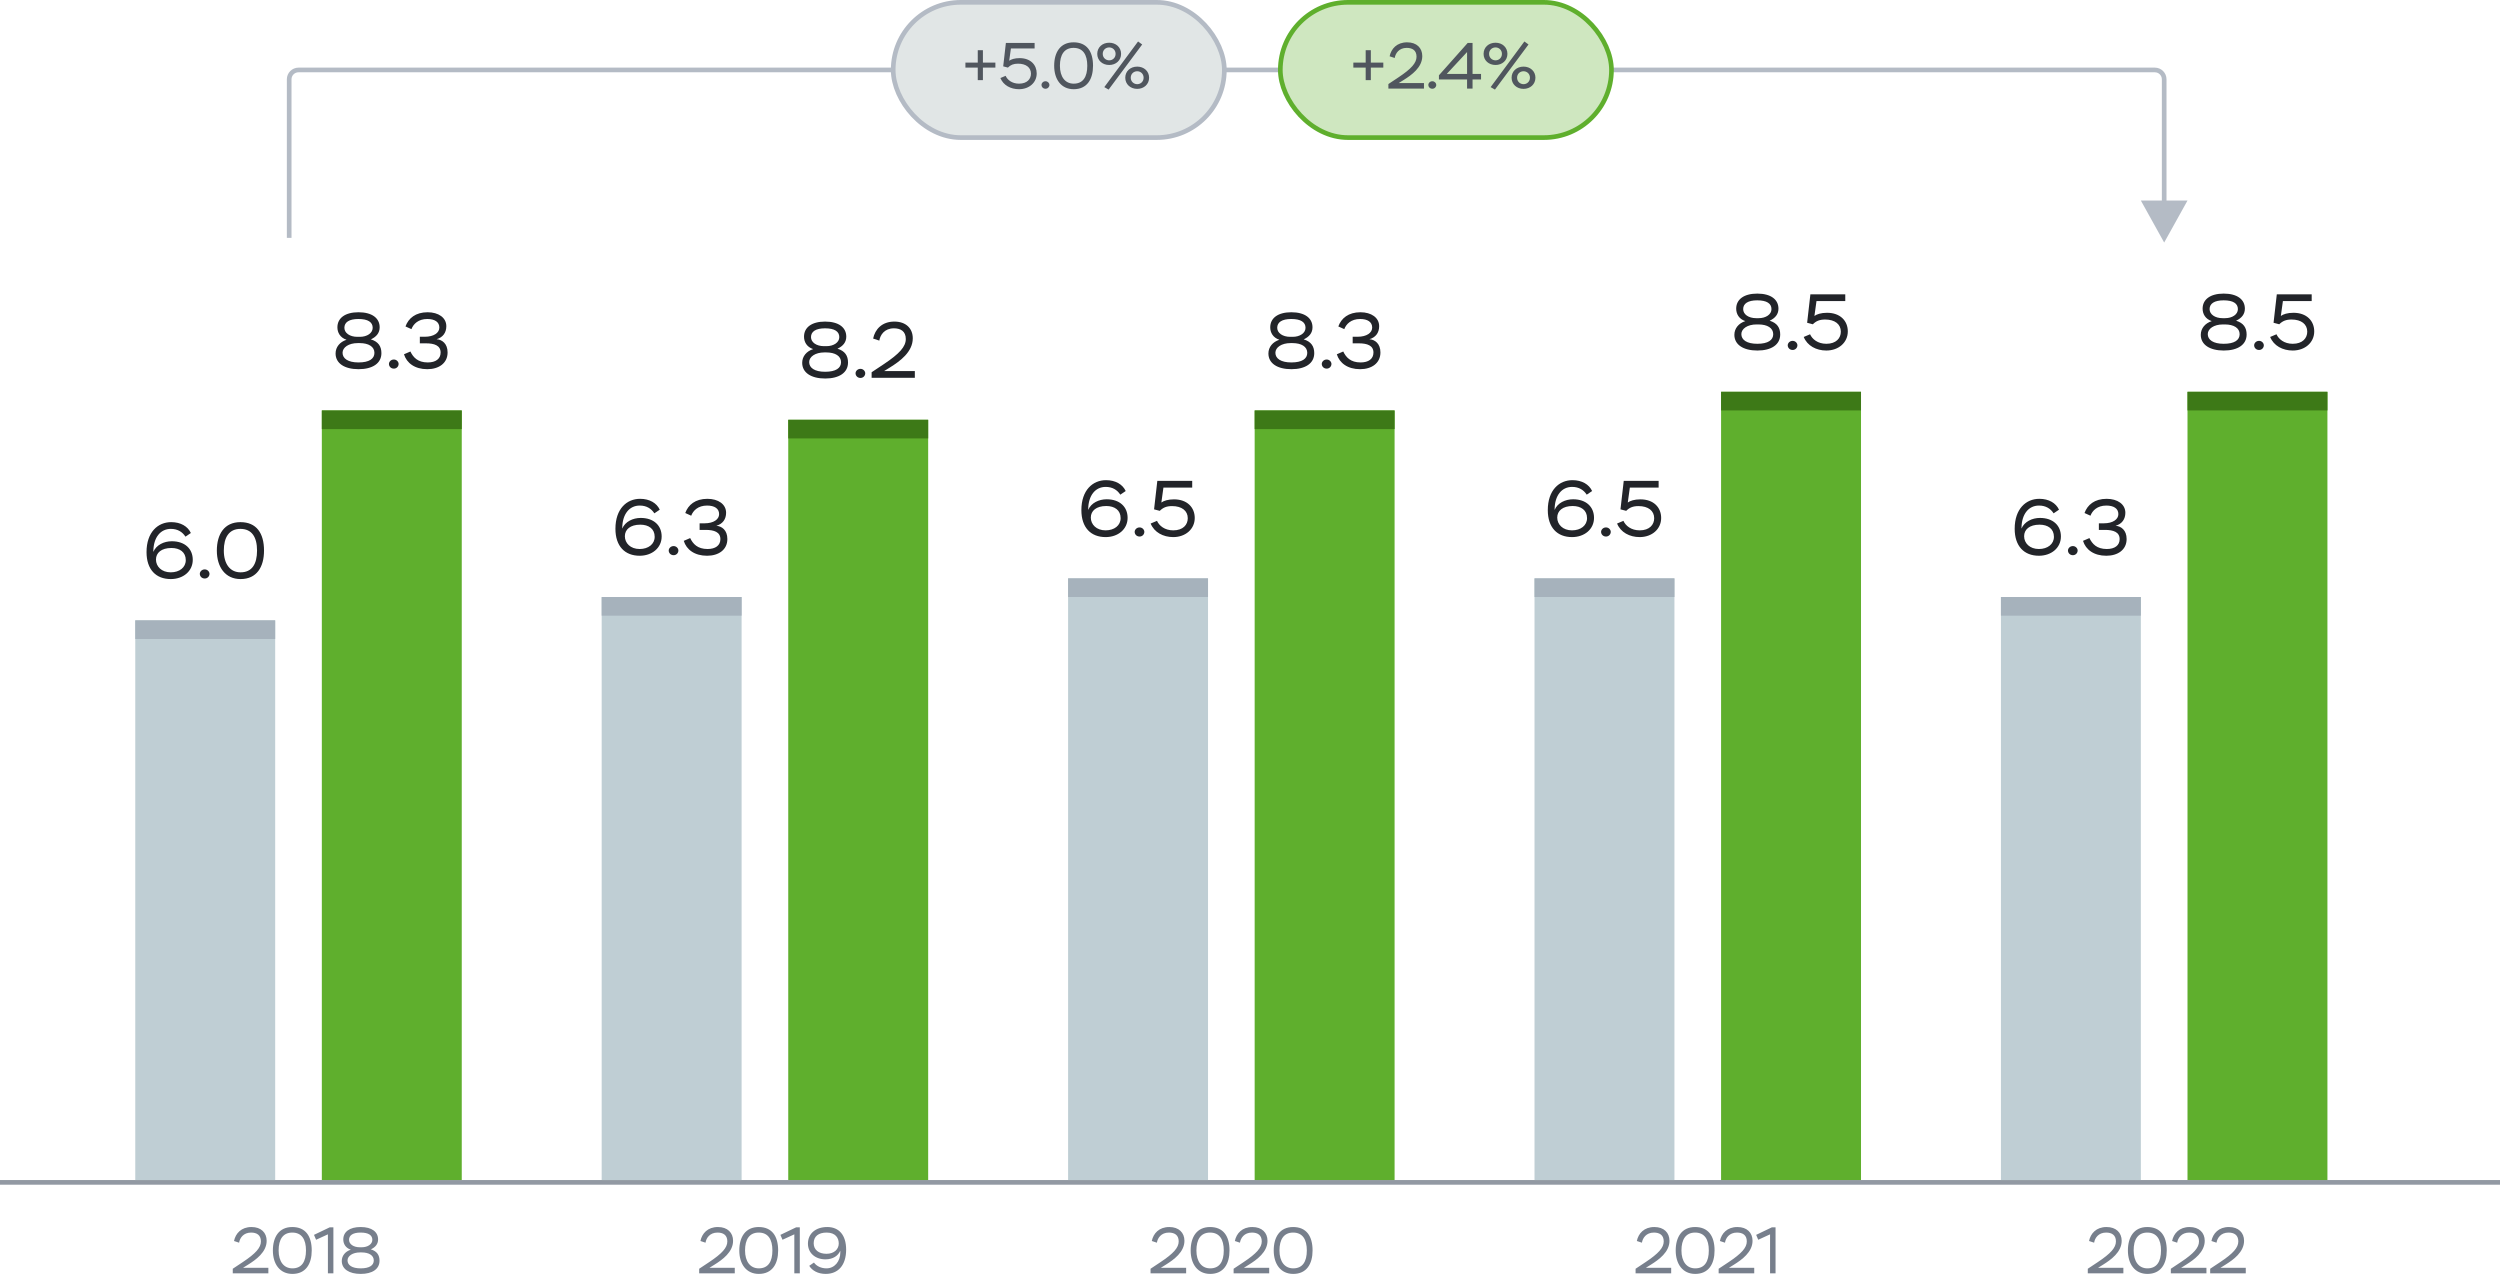 <svg width="536" height="274" viewBox="0 0 536 274" fill="none" xmlns="http://www.w3.org/2000/svg">
<path d="M62 51V17C62 15.895 62.895 15 64 15H462C463.105 15 464 15.895 464 17V46" stroke="#B4BBC5"/>
<path fill-rule="evenodd" clip-rule="evenodd" d="M459 43L464 52L469 43H459Z" fill="#B4BBC5"/>
<rect x="191.5" y="0.5" width="71" height="29" rx="14.5" fill="#E1E6E6" stroke="#B4BBC5"/>
<path d="M206.985 14.492V13.428H209.631V10.768H210.737V13.428H213.411V14.492H210.737V17.18H209.631V14.492H206.985ZM215.087 14.226L215.661 9.2H221.821V10.39H216.739L216.375 13.022C216.795 12.714 217.551 12.462 218.601 12.462C220.953 12.462 222.269 13.904 222.269 15.752C222.269 17.712 220.645 19.126 218.475 19.126C216.697 19.126 215.115 18.286 214.485 16.732L215.605 16.256C215.983 17.11 216.963 17.936 218.475 17.936C220.211 17.936 221.037 16.942 221.037 15.794C221.037 14.478 219.987 13.652 218.265 13.652C217.285 13.652 216.669 13.918 216.095 14.492L215.087 14.226ZM223.29 18.202C223.29 17.824 223.64 17.418 224.158 17.418C224.648 17.418 224.998 17.824 224.998 18.202C224.998 18.636 224.648 19.028 224.158 19.028C223.64 19.028 223.29 18.636 223.29 18.202ZM226.015 14.1C226.015 11.202 227.345 9.074 230.173 9.074C233.015 9.074 234.345 11.02 234.345 14.1C234.345 16.998 233.057 19.126 230.201 19.126C227.499 19.126 226.015 16.998 226.015 14.1ZM227.247 14.1C227.247 16.48 228.367 17.936 230.201 17.936C232.217 17.936 233.113 16.48 233.113 14.1C233.113 11.706 232.189 10.264 230.173 10.264C228.171 10.264 227.247 11.748 227.247 14.1ZM236.763 18.678L244.001 8.892L244.883 9.536L237.687 19.21L236.763 18.678ZM235.251 11.552C235.251 10.138 236.357 9.158 237.813 9.158C239.255 9.158 240.361 10.138 240.361 11.552C240.361 12.952 239.255 13.932 237.813 13.932C236.357 13.932 235.251 12.952 235.251 11.552ZM236.427 11.552C236.427 12.392 237.099 12.938 237.813 12.938C238.541 12.938 239.185 12.392 239.185 11.552C239.185 10.712 238.541 10.166 237.813 10.166C237.071 10.166 236.427 10.712 236.427 11.552ZM241.257 16.662C241.257 15.262 242.363 14.282 243.819 14.282C245.261 14.282 246.367 15.262 246.367 16.662C246.367 18.062 245.261 19.056 243.819 19.056C242.363 19.056 241.257 18.062 241.257 16.662ZM242.433 16.662C242.433 17.502 243.105 18.048 243.819 18.048C244.547 18.048 245.191 17.502 245.191 16.662C245.191 15.822 244.547 15.276 243.819 15.276C243.077 15.276 242.433 15.822 242.433 16.662Z" fill="#50565E"/>
<rect x="274.5" y="0.5" width="71" height="29" rx="14.5" fill="#CFE7C0" stroke="#5FAF2D"/>
<path d="M290.156 14.492V13.428H292.802V10.768H293.908V13.428H296.582V14.492H293.908V17.18H292.802V14.492H290.156ZM299.028 12.434L297.936 12.07C298.272 10.446 299.49 9.074 301.688 9.074C303.746 9.074 304.936 10.292 304.936 12.028C304.936 14.45 302.64 16.088 300.96 17.138L299.882 17.81H305.3V19H297.67V18.02L299.798 16.606C302.598 14.744 303.704 13.498 303.704 12.154C303.704 10.768 302.78 10.264 301.604 10.264C299.938 10.264 299.182 11.44 299.028 12.434ZM306.228 18.202C306.228 17.824 306.578 17.418 307.096 17.418C307.586 17.418 307.936 17.824 307.936 18.202C307.936 18.636 307.586 19.028 307.096 19.028C306.578 19.028 306.228 18.636 306.228 18.202ZM314.54 19V17.04H308.506V16.144L314.68 9.2H315.716V15.85H317.536V17.04H315.716V19H314.54ZM310.186 15.85H314.54V11.16L310.186 15.85ZM319.592 18.678L326.83 8.892L327.712 9.536L320.516 19.21L319.592 18.678ZM318.08 11.552C318.08 10.138 319.186 9.158 320.642 9.158C322.084 9.158 323.19 10.138 323.19 11.552C323.19 12.952 322.084 13.932 320.642 13.932C319.186 13.932 318.08 12.952 318.08 11.552ZM319.256 11.552C319.256 12.392 319.928 12.938 320.642 12.938C321.37 12.938 322.014 12.392 322.014 11.552C322.014 10.712 321.37 10.166 320.642 10.166C319.9 10.166 319.256 10.712 319.256 11.552ZM324.086 16.662C324.086 15.262 325.192 14.282 326.648 14.282C328.09 14.282 329.196 15.262 329.196 16.662C329.196 18.062 328.09 19.056 326.648 19.056C325.192 19.056 324.086 18.062 324.086 16.662ZM325.262 16.662C325.262 17.502 325.934 18.048 326.648 18.048C327.376 18.048 328.02 17.502 328.02 16.662C328.02 15.822 327.376 15.276 326.648 15.276C325.906 15.276 325.262 15.822 325.262 16.662Z" fill="#50565E"/>
<rect y="253" width="536" height="1" fill="#9299A3"/>
<path d="M51.263 266.434C51.417 265.44 52.173 264.264 53.839 264.264C55.015 264.264 55.939 264.768 55.939 266.154C55.939 267.498 54.833 268.744 52.033 270.606L49.905 272.02V273H57.535V271.81H52.117L53.195 271.138C54.875 270.088 57.171 268.45 57.171 266.028C57.171 264.292 55.981 263.074 53.923 263.074C51.725 263.074 50.507 264.446 50.171 266.07L51.263 266.434ZM58.505 268.1C58.505 270.998 59.989 273.126 62.691 273.126C65.547 273.126 66.835 270.998 66.835 268.1C66.835 265.02 65.505 263.074 62.663 263.074C59.835 263.074 58.505 265.202 58.505 268.1ZM59.737 268.1C59.737 265.748 60.661 264.264 62.663 264.264C64.679 264.264 65.603 265.706 65.603 268.1C65.603 270.48 64.707 271.936 62.691 271.936C60.857 271.936 59.737 270.48 59.737 268.1ZM67.321 264.754L67.769 265.804L70.303 264.642V273H71.479V263.144H70.681L67.321 264.754ZM77.128 267.414C75.77 267.414 74.832 266.728 74.832 265.818C74.832 264.838 75.672 264.264 77.31 264.264C79.004 264.264 79.83 264.824 79.83 265.818C79.83 266.756 78.836 267.414 77.562 267.414H77.128ZM77.534 268.52C79.102 268.52 80.138 269.15 80.138 270.242C80.138 271.278 79.228 271.936 77.324 271.936C75.462 271.936 74.51 271.236 74.51 270.228C74.51 269.276 75.602 268.52 77.184 268.52H77.534ZM77.338 273.126C79.816 273.126 81.37 272.09 81.37 270.298C81.37 269.108 80.838 268.268 79.508 267.862C80.474 267.414 81.062 266.728 81.062 265.734C81.062 264.124 79.732 263.074 77.324 263.074C74.93 263.074 73.6 264.124 73.6 265.734C73.6 266.658 74.076 267.554 75.21 267.932C74.048 268.31 73.278 269.206 73.278 270.354C73.278 272.09 74.846 273.126 77.338 273.126Z" fill="#777F8C"/>
<rect x="29" y="133" width="30" height="120" fill="#BFCED4"/>
<rect x="29" y="133" width="30" height="4" fill="#A6B2BC"/>
<path d="M36.618 124.153C39.254 124.153 41.328 122.487 41.328 120.022C41.328 117.659 39.627 116.044 36.84 116.044C35.173 116.044 33.508 116.826 32.879 118.322C32.879 118.254 32.879 118.203 32.879 118.135C32.929 115.228 34.392 113.392 36.636 113.392C38.081 113.392 39.1 114.038 39.764 115.058L40.919 114.276C40.257 112.848 38.743 111.947 36.703 111.947C33.847 111.947 31.416 114.089 31.416 118.373C31.416 122.113 33.44 124.153 36.618 124.153ZM36.602 122.708C34.647 122.708 33.44 121.45 33.44 119.971C33.44 118.526 34.596 117.489 36.755 117.489C38.539 117.489 39.831 118.373 39.831 120.09C39.831 121.654 38.489 122.708 36.602 122.708ZM42.841 123.031C42.841 123.558 43.266 124.034 43.895 124.034C44.49 124.034 44.915 123.558 44.915 123.031C44.915 122.572 44.49 122.079 43.895 122.079C43.266 122.079 42.841 122.572 42.841 123.031ZM46.491 118.05C46.491 121.569 48.293 124.153 51.574 124.153C55.042 124.153 56.606 121.569 56.606 118.05C56.606 114.31 54.991 111.947 51.54 111.947C48.106 111.947 46.491 114.531 46.491 118.05ZM47.987 118.05C47.987 115.194 49.109 113.392 51.54 113.392C53.988 113.392 55.11 115.143 55.11 118.05C55.11 120.94 54.022 122.708 51.574 122.708C49.347 122.708 47.987 120.94 47.987 118.05Z" fill="#222429"/>
<rect x="69" y="88" width="30" height="165" fill="#5FAF2D"/>
<rect x="69" y="88" width="30" height="4" fill="#3D7917"/>
<path d="M76.623 72.217C74.974 72.217 73.835 71.384 73.835 70.279C73.835 69.089 74.855 68.392 76.844 68.392C78.901 68.392 79.904 69.072 79.904 70.279C79.904 71.418 78.697 72.217 77.15 72.217H76.623ZM77.116 73.56C79.02 73.56 80.278 74.325 80.278 75.651C80.278 76.909 79.173 77.708 76.861 77.708C74.6 77.708 73.444 76.858 73.444 75.634C73.444 74.478 74.77 73.56 76.691 73.56H77.116ZM76.878 79.153C79.887 79.153 81.774 77.895 81.774 75.719C81.774 74.274 81.128 73.254 79.513 72.761C80.686 72.217 81.4 71.384 81.4 70.177C81.4 68.222 79.785 66.947 76.861 66.947C73.954 66.947 72.339 68.222 72.339 70.177C72.339 71.299 72.917 72.387 74.294 72.846C72.883 73.305 71.948 74.393 71.948 75.787C71.948 77.895 73.852 79.153 76.878 79.153ZM83.389 78.031C83.389 78.558 83.814 79.034 84.443 79.034C85.038 79.034 85.463 78.558 85.463 78.031C85.463 77.572 85.038 77.079 84.443 77.079C83.814 77.079 83.389 77.572 83.389 78.031ZM88.212 70.568C88.62 69.48 89.674 68.392 91.612 68.392C93.193 68.392 94.196 69.021 94.196 70.228C94.196 71.35 93.023 72.2 91.068 72.2H90.014V73.611H91.34C93.108 73.611 94.468 74.07 94.468 75.583C94.468 76.943 93.414 77.708 91.714 77.708C89.555 77.708 88.586 76.603 87.991 75.362L86.614 75.957C87.192 77.844 88.943 79.153 91.612 79.153C94.077 79.153 95.964 77.878 95.964 75.566C95.964 73.662 94.774 72.812 93.601 72.727C94.961 72.336 95.692 71.316 95.692 69.939C95.692 68.103 94.009 66.947 91.68 66.947C89.096 66.947 87.566 68.239 86.937 69.99L88.212 70.568Z" fill="#222429"/>
<path d="M151.263 266.434C151.417 265.44 152.173 264.264 153.839 264.264C155.015 264.264 155.939 264.768 155.939 266.154C155.939 267.498 154.833 268.744 152.033 270.606L149.905 272.02V273H157.535V271.81H152.117L153.195 271.138C154.875 270.088 157.171 268.45 157.171 266.028C157.171 264.292 155.981 263.074 153.923 263.074C151.725 263.074 150.507 264.446 150.171 266.07L151.263 266.434ZM158.505 268.1C158.505 270.998 159.989 273.126 162.691 273.126C165.547 273.126 166.835 270.998 166.835 268.1C166.835 265.02 165.505 263.074 162.663 263.074C159.835 263.074 158.505 265.202 158.505 268.1ZM159.737 268.1C159.737 265.748 160.661 264.264 162.663 264.264C164.679 264.264 165.603 265.706 165.603 268.1C165.603 270.48 164.707 271.936 162.691 271.936C160.857 271.936 159.737 270.48 159.737 268.1ZM167.321 264.754L167.769 265.804L170.303 264.642V273H171.479V263.144H170.681L167.321 264.754ZM177.03 273.126C179.648 273.126 181.412 271.334 181.412 267.918C181.412 264.782 179.872 263.074 177.366 263.074C174.902 263.074 173.222 264.46 173.222 266.644C173.222 268.646 174.804 270.004 176.974 270.004C178.612 270.004 179.704 269.22 180.152 268.156C180.166 268.268 180.166 268.38 180.166 268.492C180.166 270.48 178.906 271.936 177.198 271.936C176.092 271.936 175.084 271.488 174.51 270.69L173.502 271.39C174.09 272.384 175.35 273.126 177.03 273.126ZM177.198 268.814C175.532 268.814 174.454 267.96 174.454 266.546C174.454 265.062 175.504 264.264 177.226 264.264C179.13 264.264 179.83 265.412 179.83 266.602C179.83 267.848 178.822 268.814 177.198 268.814Z" fill="#777F8C"/>
<rect x="129" y="128" width="30" height="125" fill="#BFCED4"/>
<rect x="129" y="128" width="30" height="4" fill="#A6B2BC"/>
<path d="M137.15 119.153C139.785 119.153 141.859 117.487 141.859 115.022C141.859 112.659 140.159 111.044 137.371 111.044C135.705 111.044 134.039 111.826 133.41 113.322C133.41 113.254 133.41 113.203 133.41 113.135C133.461 110.228 134.923 108.392 137.167 108.392C138.612 108.392 139.632 109.038 140.295 110.058L141.451 109.276C140.788 107.848 139.275 106.947 137.235 106.947C134.379 106.947 131.948 109.089 131.948 113.373C131.948 117.113 133.971 119.153 137.15 119.153ZM137.133 117.708C135.178 117.708 133.971 116.45 133.971 114.971C133.971 113.526 135.127 112.489 137.286 112.489C139.071 112.489 140.363 113.373 140.363 115.09C140.363 116.654 139.02 117.708 137.133 117.708ZM143.372 118.031C143.372 118.558 143.797 119.034 144.426 119.034C145.021 119.034 145.446 118.558 145.446 118.031C145.446 117.572 145.021 117.079 144.426 117.079C143.797 117.079 143.372 117.572 143.372 118.031ZM148.195 110.568C148.603 109.48 149.657 108.392 151.595 108.392C153.176 108.392 154.179 109.021 154.179 110.228C154.179 111.35 153.006 112.2 151.051 112.2H149.997V113.611H151.323C153.091 113.611 154.451 114.07 154.451 115.583C154.451 116.943 153.397 117.708 151.697 117.708C149.538 117.708 148.569 116.603 147.974 115.362L146.597 115.957C147.175 117.844 148.926 119.153 151.595 119.153C154.06 119.153 155.947 117.878 155.947 115.566C155.947 113.662 154.757 112.812 153.584 112.727C154.944 112.336 155.675 111.316 155.675 109.939C155.675 108.103 153.992 106.947 151.663 106.947C149.079 106.947 147.549 108.239 146.92 109.99L148.195 110.568Z" fill="#222429"/>
<rect x="169" y="90" width="30" height="163" fill="#5FAF2D"/>
<rect x="169" y="90" width="30" height="4" fill="#3D7917"/>
<path d="M176.665 74.217C175.016 74.217 173.877 73.384 173.877 72.279C173.877 71.089 174.897 70.392 176.886 70.392C178.943 70.392 179.946 71.072 179.946 72.279C179.946 73.418 178.739 74.217 177.192 74.217H176.665ZM177.158 75.56C179.062 75.56 180.32 76.325 180.32 77.651C180.32 78.909 179.215 79.708 176.903 79.708C174.642 79.708 173.486 78.858 173.486 77.634C173.486 76.478 174.812 75.56 176.733 75.56H177.158ZM176.92 81.153C179.929 81.153 181.816 79.895 181.816 77.719C181.816 76.274 181.17 75.254 179.555 74.761C180.728 74.217 181.442 73.384 181.442 72.177C181.442 70.222 179.827 68.947 176.903 68.947C173.996 68.947 172.381 70.222 172.381 72.177C172.381 73.299 172.959 74.387 174.336 74.846C172.925 75.305 171.99 76.393 171.99 77.787C171.99 79.895 173.894 81.153 176.92 81.153ZM183.431 80.031C183.431 80.558 183.856 81.034 184.485 81.034C185.08 81.034 185.505 80.558 185.505 80.031C185.505 79.572 185.08 79.079 184.485 79.079C183.856 79.079 183.431 79.572 183.431 80.031ZM188.525 73.027C188.712 71.82 189.63 70.392 191.653 70.392C193.081 70.392 194.203 71.004 194.203 72.687C194.203 74.319 192.86 75.832 189.46 78.093L186.876 79.81V81H196.141V79.555H189.562L190.871 78.739C192.911 77.464 195.699 75.475 195.699 72.534C195.699 70.426 194.254 68.947 191.755 68.947C189.086 68.947 187.607 70.613 187.199 72.585L188.525 73.027Z" fill="#222429"/>
<path d="M248.036 266.434C248.19 265.44 248.946 264.264 250.612 264.264C251.788 264.264 252.712 264.768 252.712 266.154C252.712 267.498 251.606 268.744 248.806 270.606L246.678 272.02V273H254.308V271.81H248.89L249.968 271.138C251.648 270.088 253.944 268.45 253.944 266.028C253.944 264.292 252.754 263.074 250.696 263.074C248.498 263.074 247.28 264.446 246.944 266.07L248.036 266.434ZM255.278 268.1C255.278 270.998 256.762 273.126 259.464 273.126C262.32 273.126 263.608 270.998 263.608 268.1C263.608 265.02 262.278 263.074 259.436 263.074C256.608 263.074 255.278 265.202 255.278 268.1ZM256.51 268.1C256.51 265.748 257.434 264.264 259.436 264.264C261.452 264.264 262.376 265.706 262.376 268.1C262.376 270.48 261.48 271.936 259.464 271.936C257.63 271.936 256.51 270.48 256.51 268.1ZM265.844 266.434C265.998 265.44 266.754 264.264 268.42 264.264C269.596 264.264 270.52 264.768 270.52 266.154C270.52 267.498 269.414 268.744 266.614 270.606L264.486 272.02V273H272.116V271.81H266.698L267.776 271.138C269.456 270.088 271.752 268.45 271.752 266.028C271.752 264.292 270.562 263.074 268.504 263.074C266.306 263.074 265.088 264.446 264.752 266.07L265.844 266.434ZM273.086 268.1C273.086 270.998 274.57 273.126 277.272 273.126C280.128 273.126 281.416 270.998 281.416 268.1C281.416 265.02 280.086 263.074 277.244 263.074C274.416 263.074 273.086 265.202 273.086 268.1ZM274.318 268.1C274.318 265.748 275.242 264.264 277.244 264.264C279.26 264.264 280.184 265.706 280.184 268.1C280.184 270.48 279.288 271.936 277.272 271.936C275.438 271.936 274.318 270.48 274.318 268.1Z" fill="#777F8C"/>
<rect x="229" y="124" width="30" height="129" fill="#BFCED4"/>
<rect x="229" y="124" width="30" height="4" fill="#A6B2BC"/>
<path d="M237.05 115.153C239.685 115.153 241.759 113.487 241.759 111.022C241.759 108.659 240.059 107.044 237.271 107.044C235.605 107.044 233.939 107.826 233.31 109.322C233.31 109.254 233.31 109.203 233.31 109.135C233.361 106.228 234.823 104.392 237.067 104.392C238.512 104.392 239.532 105.038 240.195 106.058L241.351 105.276C240.688 103.848 239.175 102.947 237.135 102.947C234.279 102.947 231.848 105.089 231.848 109.373C231.848 113.113 233.871 115.153 237.05 115.153ZM237.033 113.708C235.078 113.708 233.871 112.45 233.871 110.971C233.871 109.526 235.027 108.489 237.186 108.489C238.971 108.489 240.263 109.373 240.263 111.09C240.263 112.654 238.92 113.708 237.033 113.708ZM243.273 114.031C243.273 114.558 243.698 115.034 244.327 115.034C244.922 115.034 245.347 114.558 245.347 114.031C245.347 113.572 244.922 113.079 244.327 113.079C243.698 113.079 243.273 113.572 243.273 114.031ZM247.432 109.203L248.656 109.526C249.353 108.829 250.101 108.506 251.291 108.506C253.382 108.506 254.657 109.509 254.657 111.107C254.657 112.501 253.654 113.708 251.546 113.708C249.71 113.708 248.52 112.705 248.061 111.668L246.701 112.246C247.466 114.133 249.387 115.153 251.546 115.153C254.181 115.153 256.153 113.436 256.153 111.056C256.153 108.812 254.555 107.061 251.699 107.061C250.424 107.061 249.506 107.367 248.996 107.741L249.438 104.545H255.609V103.1H248.129L247.432 109.203Z" fill="#222429"/>
<rect x="269" y="88" width="30" height="165" fill="#5FAF2D"/>
<rect x="269" y="88" width="30" height="4" fill="#3D7917"/>
<path d="M276.623 72.217C274.974 72.217 273.835 71.384 273.835 70.279C273.835 69.089 274.855 68.392 276.844 68.392C278.901 68.392 279.904 69.072 279.904 70.279C279.904 71.418 278.697 72.217 277.15 72.217H276.623ZM277.116 73.56C279.02 73.56 280.278 74.325 280.278 75.651C280.278 76.909 279.173 77.708 276.861 77.708C274.6 77.708 273.444 76.858 273.444 75.634C273.444 74.478 274.77 73.56 276.691 73.56H277.116ZM276.878 79.153C279.887 79.153 281.774 77.895 281.774 75.719C281.774 74.274 281.128 73.254 279.513 72.761C280.686 72.217 281.4 71.384 281.4 70.177C281.4 68.222 279.785 66.947 276.861 66.947C273.954 66.947 272.339 68.222 272.339 70.177C272.339 71.299 272.917 72.387 274.294 72.846C272.883 73.305 271.948 74.393 271.948 75.787C271.948 77.895 273.852 79.153 276.878 79.153ZM283.389 78.031C283.389 78.558 283.814 79.034 284.443 79.034C285.038 79.034 285.463 78.558 285.463 78.031C285.463 77.572 285.038 77.079 284.443 77.079C283.814 77.079 283.389 77.572 283.389 78.031ZM288.212 70.568C288.62 69.48 289.674 68.392 291.612 68.392C293.193 68.392 294.196 69.021 294.196 70.228C294.196 71.35 293.023 72.2 291.068 72.2H290.014V73.611H291.34C293.108 73.611 294.468 74.07 294.468 75.583C294.468 76.943 293.414 77.708 291.714 77.708C289.555 77.708 288.586 76.603 287.991 75.362L286.614 75.957C287.192 77.844 288.943 79.153 291.612 79.153C294.077 79.153 295.964 77.878 295.964 75.566C295.964 73.662 294.774 72.812 293.601 72.727C294.961 72.336 295.692 71.316 295.692 69.939C295.692 68.103 294.009 66.947 291.68 66.947C289.096 66.947 287.566 68.239 286.937 69.99L288.212 70.568Z" fill="#222429"/>
<path d="M352.028 266.434C352.182 265.44 352.938 264.264 354.604 264.264C355.78 264.264 356.704 264.768 356.704 266.154C356.704 267.498 355.598 268.744 352.798 270.606L350.67 272.02V273H358.3V271.81H352.882L353.96 271.138C355.64 270.088 357.936 268.45 357.936 266.028C357.936 264.292 356.746 263.074 354.688 263.074C352.49 263.074 351.272 264.446 350.936 266.07L352.028 266.434ZM359.271 268.1C359.271 270.998 360.755 273.126 363.457 273.126C366.313 273.126 367.601 270.998 367.601 268.1C367.601 265.02 366.271 263.074 363.429 263.074C360.601 263.074 359.271 265.202 359.271 268.1ZM360.503 268.1C360.503 265.748 361.427 264.264 363.429 264.264C365.445 264.264 366.369 265.706 366.369 268.1C366.369 270.48 365.473 271.936 363.457 271.936C361.623 271.936 360.503 270.48 360.503 268.1ZM369.836 266.434C369.99 265.44 370.746 264.264 372.412 264.264C373.588 264.264 374.512 264.768 374.512 266.154C374.512 267.498 373.406 268.744 370.606 270.606L368.478 272.02V273H376.108V271.81H370.69L371.768 271.138C373.448 270.088 375.744 268.45 375.744 266.028C375.744 264.292 374.554 263.074 372.496 263.074C370.298 263.074 369.08 264.446 368.744 266.07L369.836 266.434ZM376.519 264.754L376.967 265.804L379.501 264.642V273H380.677V263.144H379.879L376.519 264.754Z" fill="#777F8C"/>
<rect x="329" y="124" width="30" height="129" fill="#BFCED4"/>
<rect x="329" y="124" width="30" height="4" fill="#A6B2BC"/>
<path d="M337.05 115.153C339.685 115.153 341.759 113.487 341.759 111.022C341.759 108.659 340.059 107.044 337.271 107.044C335.605 107.044 333.939 107.826 333.31 109.322C333.31 109.254 333.31 109.203 333.31 109.135C333.361 106.228 334.823 104.392 337.067 104.392C338.512 104.392 339.532 105.038 340.195 106.058L341.351 105.276C340.688 103.848 339.175 102.947 337.135 102.947C334.279 102.947 331.848 105.089 331.848 109.373C331.848 113.113 333.871 115.153 337.05 115.153ZM337.033 113.708C335.078 113.708 333.871 112.45 333.871 110.971C333.871 109.526 335.027 108.489 337.186 108.489C338.971 108.489 340.263 109.373 340.263 111.09C340.263 112.654 338.92 113.708 337.033 113.708ZM343.273 114.031C343.273 114.558 343.698 115.034 344.327 115.034C344.922 115.034 345.347 114.558 345.347 114.031C345.347 113.572 344.922 113.079 344.327 113.079C343.698 113.079 343.273 113.572 343.273 114.031ZM347.432 109.203L348.656 109.526C349.353 108.829 350.101 108.506 351.291 108.506C353.382 108.506 354.657 109.509 354.657 111.107C354.657 112.501 353.654 113.708 351.546 113.708C349.71 113.708 348.52 112.705 348.061 111.668L346.701 112.246C347.466 114.133 349.387 115.153 351.546 115.153C354.181 115.153 356.153 113.436 356.153 111.056C356.153 108.812 354.555 107.061 351.699 107.061C350.424 107.061 349.506 107.367 348.996 107.741L349.438 104.545H355.609V103.1H348.129L347.432 109.203Z" fill="#222429"/>
<rect x="369" y="84" width="30" height="169" fill="#5FAF2D"/>
<rect x="369" y="84" width="30" height="4" fill="#3D7917"/>
<path d="M376.524 68.217C374.875 68.217 373.736 67.384 373.736 66.279C373.736 65.089 374.756 64.392 376.745 64.392C378.802 64.392 379.805 65.072 379.805 66.279C379.805 67.418 378.598 68.217 377.051 68.217H376.524ZM377.017 69.56C378.921 69.56 380.179 70.325 380.179 71.651C380.179 72.909 379.074 73.708 376.762 73.708C374.501 73.708 373.345 72.858 373.345 71.634C373.345 70.478 374.671 69.56 376.592 69.56H377.017ZM376.779 75.153C379.788 75.153 381.675 73.895 381.675 71.719C381.675 70.274 381.029 69.254 379.414 68.761C380.587 68.217 381.301 67.384 381.301 66.177C381.301 64.222 379.686 62.947 376.762 62.947C373.855 62.947 372.24 64.222 372.24 66.177C372.24 67.299 372.818 68.387 374.195 68.846C372.784 69.305 371.849 70.393 371.849 71.787C371.849 73.895 373.753 75.153 376.779 75.153ZM383.289 74.031C383.289 74.558 383.714 75.034 384.343 75.034C384.938 75.034 385.363 74.558 385.363 74.031C385.363 73.572 384.938 73.079 384.343 73.079C383.714 73.079 383.289 73.572 383.289 74.031ZM387.449 69.203L388.673 69.526C389.37 68.829 390.118 68.506 391.308 68.506C393.399 68.506 394.674 69.509 394.674 71.107C394.674 72.501 393.671 73.708 391.563 73.708C389.727 73.708 388.537 72.705 388.078 71.668L386.718 72.246C387.483 74.133 389.404 75.153 391.563 75.153C394.198 75.153 396.17 73.436 396.17 71.056C396.17 68.812 394.572 67.061 391.716 67.061C390.441 67.061 389.523 67.367 389.013 67.741L389.455 64.545H395.626V63.1H388.146L387.449 69.203Z" fill="#222429"/>
<path d="M448.98 266.434C449.134 265.44 449.89 264.264 451.556 264.264C452.732 264.264 453.656 264.768 453.656 266.154C453.656 267.498 452.55 268.744 449.75 270.606L447.622 272.02V273H455.252V271.81H449.834L450.912 271.138C452.592 270.088 454.888 268.45 454.888 266.028C454.888 264.292 453.698 263.074 451.64 263.074C449.442 263.074 448.224 264.446 447.888 266.07L448.98 266.434ZM456.222 268.1C456.222 270.998 457.706 273.126 460.408 273.126C463.264 273.126 464.552 270.998 464.552 268.1C464.552 265.02 463.222 263.074 460.38 263.074C457.552 263.074 456.222 265.202 456.222 268.1ZM457.454 268.1C457.454 265.748 458.378 264.264 460.38 264.264C462.396 264.264 463.32 265.706 463.32 268.1C463.32 270.48 462.424 271.936 460.408 271.936C458.574 271.936 457.454 270.48 457.454 268.1ZM466.787 266.434C466.941 265.44 467.697 264.264 469.363 264.264C470.539 264.264 471.463 264.768 471.463 266.154C471.463 267.498 470.357 268.744 467.557 270.606L465.429 272.02V273H473.059V271.81H467.641L468.719 271.138C470.399 270.088 472.695 268.45 472.695 266.028C472.695 264.292 471.505 263.074 469.447 263.074C467.249 263.074 466.031 264.446 465.695 266.07L466.787 266.434ZM475.22 266.434C475.374 265.44 476.13 264.264 477.796 264.264C478.972 264.264 479.896 264.768 479.896 266.154C479.896 267.498 478.79 268.744 475.99 270.606L473.862 272.02V273H481.492V271.81H476.074L477.152 271.138C478.832 270.088 481.128 268.45 481.128 266.028C481.128 264.292 479.938 263.074 477.88 263.074C475.682 263.074 474.464 264.446 474.128 266.07L475.22 266.434Z" fill="#777F8C"/>
<rect x="429" y="128" width="30" height="125" fill="#BFCED4"/>
<rect x="429" y="128" width="30" height="4" fill="#A6B2BC"/>
<path d="M437.15 119.153C439.785 119.153 441.859 117.487 441.859 115.022C441.859 112.659 440.159 111.044 437.371 111.044C435.705 111.044 434.039 111.826 433.41 113.322C433.41 113.254 433.41 113.203 433.41 113.135C433.461 110.228 434.923 108.392 437.167 108.392C438.612 108.392 439.632 109.038 440.295 110.058L441.451 109.276C440.788 107.848 439.275 106.947 437.235 106.947C434.379 106.947 431.948 109.089 431.948 113.373C431.948 117.113 433.971 119.153 437.15 119.153ZM437.133 117.708C435.178 117.708 433.971 116.45 433.971 114.971C433.971 113.526 435.127 112.489 437.286 112.489C439.071 112.489 440.363 113.373 440.363 115.09C440.363 116.654 439.02 117.708 437.133 117.708ZM443.372 118.031C443.372 118.558 443.797 119.034 444.426 119.034C445.021 119.034 445.446 118.558 445.446 118.031C445.446 117.572 445.021 117.079 444.426 117.079C443.797 117.079 443.372 117.572 443.372 118.031ZM448.195 110.568C448.603 109.48 449.657 108.392 451.595 108.392C453.176 108.392 454.179 109.021 454.179 110.228C454.179 111.35 453.006 112.2 451.051 112.2H449.997V113.611H451.323C453.091 113.611 454.451 114.07 454.451 115.583C454.451 116.943 453.397 117.708 451.697 117.708C449.538 117.708 448.569 116.603 447.974 115.362L446.597 115.957C447.175 117.844 448.926 119.153 451.595 119.153C454.06 119.153 455.947 117.878 455.947 115.566C455.947 113.662 454.757 112.812 453.584 112.727C454.944 112.336 455.675 111.316 455.675 109.939C455.675 108.103 453.992 106.947 451.663 106.947C449.079 106.947 447.549 108.239 446.92 109.99L448.195 110.568Z" fill="#222429"/>
<rect x="469" y="84" width="30" height="169" fill="#5FAF2D"/>
<rect x="469" y="84" width="30" height="4" fill="#3D7917"/>
<path d="M476.524 68.217C474.875 68.217 473.736 67.384 473.736 66.279C473.736 65.089 474.756 64.392 476.745 64.392C478.802 64.392 479.805 65.072 479.805 66.279C479.805 67.418 478.598 68.217 477.051 68.217H476.524ZM477.017 69.56C478.921 69.56 480.179 70.325 480.179 71.651C480.179 72.909 479.074 73.708 476.762 73.708C474.501 73.708 473.345 72.858 473.345 71.634C473.345 70.478 474.671 69.56 476.592 69.56H477.017ZM476.779 75.153C479.788 75.153 481.675 73.895 481.675 71.719C481.675 70.274 481.029 69.254 479.414 68.761C480.587 68.217 481.301 67.384 481.301 66.177C481.301 64.222 479.686 62.947 476.762 62.947C473.855 62.947 472.24 64.222 472.24 66.177C472.24 67.299 472.818 68.387 474.195 68.846C472.784 69.305 471.849 70.393 471.849 71.787C471.849 73.895 473.753 75.153 476.779 75.153ZM483.289 74.031C483.289 74.558 483.714 75.034 484.343 75.034C484.938 75.034 485.363 74.558 485.363 74.031C485.363 73.572 484.938 73.079 484.343 73.079C483.714 73.079 483.289 73.572 483.289 74.031ZM487.449 69.203L488.673 69.526C489.37 68.829 490.118 68.506 491.308 68.506C493.399 68.506 494.674 69.509 494.674 71.107C494.674 72.501 493.671 73.708 491.563 73.708C489.727 73.708 488.537 72.705 488.078 71.668L486.718 72.246C487.483 74.133 489.404 75.153 491.563 75.153C494.198 75.153 496.17 73.436 496.17 71.056C496.17 68.812 494.572 67.061 491.716 67.061C490.441 67.061 489.523 67.367 489.013 67.741L489.455 64.545H495.626V63.1H488.146L487.449 69.203Z" fill="#222429"/>
</svg>
